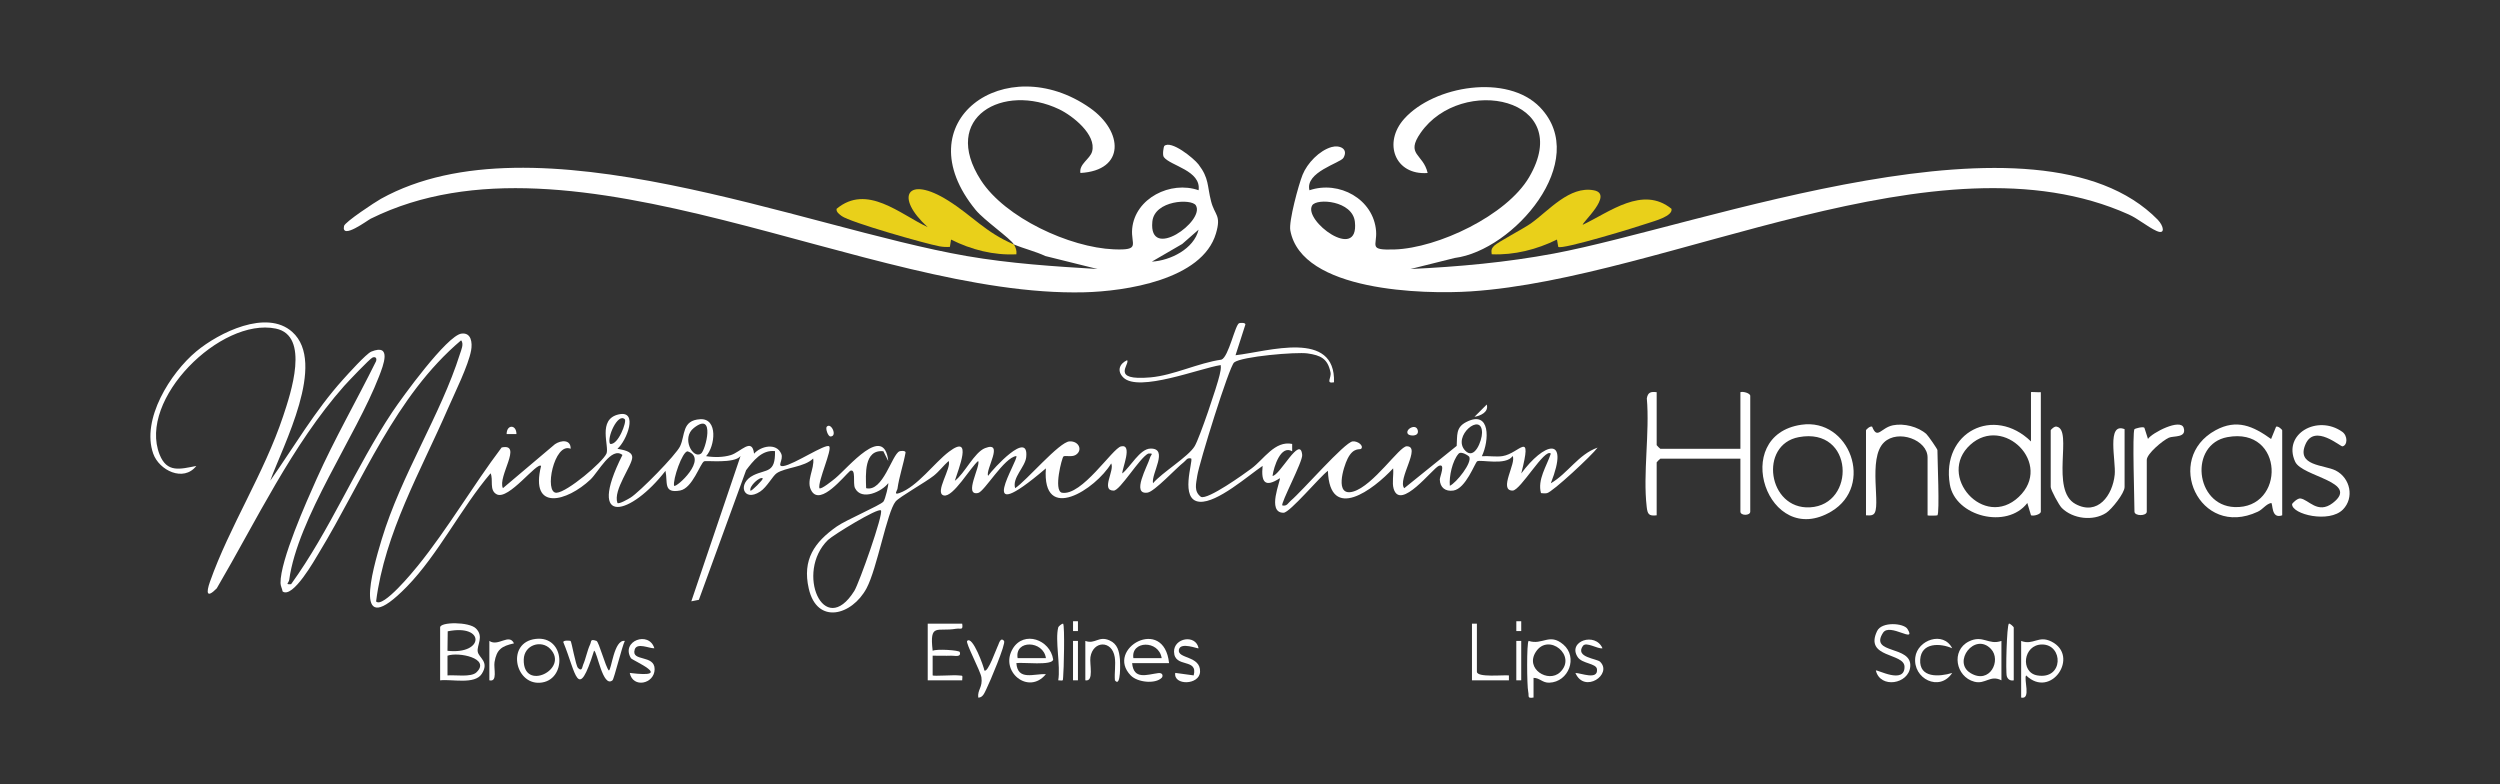 <?xml version="1.0" encoding="UTF-8"?>
<svg id="Capa_1" xmlns="http://www.w3.org/2000/svg" version="1.1" viewBox="0 0 1015.15 318.49">
  <rect x="0" y="0" width="1015.15" height="318.49" fill="#333333" stroke="none"/>
  <!-- Generator: Adobe Illustrator 29.5.1, SVG Export Plug-In . SVG Version: 2.1.0 Build 141)  -->
  <defs>
    <style>
      .st0 {
        fill: #fff;
      }

      .st1 {
        fill: #e9d01a;
      }
    </style>
  </defs>
  <path class="st0" d="M629.71,184.26c-1.71,5.1-5.47,10.5-3.98,15.97.79.1,1.64.17,2.43.02,2.24-.42,18.32-15.4,20.56-18.49-7.75,2.68-12.06,10.46-19,14.49,7.86-19.99-2.96-16.28-12-4,4.66-18.27-.7-8.15-7.56-7.05-2.66.43-5.72-.15-8.44.05,3.03-6.24,3.63-19-6.37-13.86-4.33,2.22-3.54,5.48-3.85,9.67l-21.3,17.19c-2.89-3.63,7.13-17.06,1-17.03-2.97.01-13.56,16.05-21.72,18.39-7.74,2.22-3.99-9.95-2.27-13.36,2.42-4.81,5.02-3.49,5.5-4.01,1.17-1.24-1.36-3.2-3.43-3.01-3.25.3-20.55,20.24-25.07,24.02-1.12.94-1.62,2.43-3.5,1.99-.81-.77,8.3-17.76,8.06-20.49-.75-8.34-9.06,8.43-12.05,8.5.54-3.8,3.39-12.74,7.98-9.99v-3c-7.05-1.43-11.45,6.22-16.51,9.97-2.99,2.22-17.71,12.8-20.52,11.54-3.02-2.23-1.95-5.45-1.51-8.57.7-4.92,12.95-44.38,14.97-46.02,3.02-2.45,25.3-4.33,29.81-3.67,5.36.78,8.19,2.11,9.33,7.7.46,2.24-2.11,4.67,1.42,4.04.7-21.53-26.75-12.51-39.99-11l4.01-12.48c.01-.83-1.98-.71-2.52-.54-1.63.52-4.28,13.73-7.21,14.81-9.46,1.33-19.4,6.37-28.79,7.2-16.61,1.47-8.2-5.38-9.5-6.99-3.18,1.47-4.21,4.41-1.54,7.05,6.22,6.14,31.22-3.8,39.54-5.05.2,1.4-.15,2.69-.45,4.04-1.01,4.5-8.08,25.45-10.12,28.88-2.58,4.33-13.29,10.7-16.93,15.07-.81-3.85,6.51-14.18-1-14.09-4.33.05-8.24,7.57-11.48,10.1-.1-1.94,4.39-12.08-.49-10.99-3.51.78-15.9,20.3-24.05,18.81-3.44-.95.04-14.22.65-14.71.64-.52,3.32.33,4.9-.59,3.05-1.78,1.49-5.73-2.42-5.54-4.18.2-17.5,16-22.09,19.01-1.28-4.27,4.07-8.57,4.49-12.58,1.19-11.29-13.38,4.62-15.49,7.58-1.11-2.6,6.69-14.32-1.2-11.28-4.4,1.7-8.36,10.44-12.29,13.28,1.38-4.55,7.58-19.35-2.37-11.82-6,4.54-12.84,14.21-20.16,16.8-2.49.88-.86-1.03-.76-1.75.7-5.01,2.4-9.76,3.29-14.72,0-.88-2.06-.67-2.49-.49-3.04,1.3-6.69,16.67-13.52,14.97-.17-5.57-.95-15.77,6.99-15l2,4c-1.71-15.47-16.23,2.64-21.52,6.98-.91.74-5.8,4.76-6.47,4.02-.62-2.88,5.3-15.72,3.99-16.99-1.34-1.3-14.29,7.39-18.51,7.99-3.06.44.11-2.5-.94-4.95-1.98-4.62-8.34-3.14-11.05-.05-.78-6.81-5.45-.67-9.43.56-3.09.95-6.87.97-10.06.44,3.68-4,4.96-15.45-2.4-15-7.5.46-5.99,6.42-8.14,10.97-1.68,3.56-16.46,18.59-20.13,20.87-.88.55-4.76,2.79-5.32,2.17-1.89-5.23,6.06-15.22,6.01-18.55-.04-2.6-3.94-3-6.01-3.46,3.74-3.19,8.63-15.73.57-13.97-8.86,1.94-3.74,13.06-5.03,15.94-1.57,3.52-15.9,15.63-20.24,15.89-5.23.32-1.02-20.7,5.7-17.86.11-3.8-3.83-3.58-6.37-1.86l-21.13,17.86c-2.29-4.63,8.24-18.39-.52-16.52-11.61,15.38-21.94,33.11-34,48-1.71,2.12-14.23,17.46-16.98,14.51,3.54-27.84,18.13-52.93,29.17-78.32,2.72-6.25,8.31-17.47,9.42-23.65.56-3.12.06-7.31-3.93-6.78-5.87.79-24.13,25.92-28.07,31.84-14.98,22.52-25.27,47.97-41.1,69.9-2.65.22-.94-.47-.77-1.76,3.45-25.06,27.12-58.4,36.46-82.55,1.76-4.56,5.33-13.51-3.13-10.12-2.03.82-9.59,9.23-11.56,11.42-11.3,12.56-19.81,27.24-29.48,41.01,5.25-14.49,23.06-47.79,8.93-60.44-10.41-9.31-29.77.28-38.95,7.92-10.51,8.75-22.41,27.61-17.49,41.52,2.4,6.78,12.29,11.67,17.5,5-6.61,1.28-11.91,2.9-14.9-4.61-8.9-22.4,24.78-55.77,47.17-51.17,13.98,2.87,6.05,26.37,3,35.54-7.7,23.17-21.82,44.84-29.73,67.27-1.62,4.6-1.3,6.8,2.76,2.67,16.09-27.46,30.53-58.21,51.73-82.18,1.52-1.71,10.42-11.06,11.49-11.52,1.22-.53,1.88.22,1.47,1.47-7.9,15.99-16.88,31.56-24.16,47.84-4.17,9.33-14.74,33.01-14.64,42.22.01,1.2.67,2.27.85,3.43,4.16,3.02,13.06-12.88,14.76-15.68,17.85-29.36,30.87-63.59,57.71-86.29,1.27,1.36.02,4.02-.46,5.54-7.83,24.78-23.82,49.01-31.76,75.24-3.89,12.86-12.2,42.2,10.22,19.22,12.69-13,22.1-32.06,33.99-46.01,1.2,2.61-.68,6.92,2.51,8.55,4.83,2.46,16.29-13.28,17.99-11.54-4.64,18.61,10.5,14.51,20.04,5.53,3.2-3.01,8.51-13.56,13-9.98-15.03,29.86,3.74,24.29,17.47,6.44,1,4.66-1.01,9.28,5.95,7.99,5.02-.93,8.12-10.93,9.71-11.84.82-.47,12.28,1.06,14.82-2.15l-19.99,58.99,3.07-.61,19.18-52.63c2.85-3.75,6.41-8.39,11.74-7.75.16,9.06-3.44,7.21-8.72,9.78-6.76,3.29-4.18,11.13,2.67,6.66,2.8-1.83,5.11-6.39,6.76-7.49,3.51-2.35,11.2-2.41,14.79-5.95.66,4.27-3.2,9.26-.58,13.32,3.7,5.75,12.89-5.91,15.59-8.32,2.53-1.06,1,5.06,1.97,7.01,2.65,5.32,10.94,1.42,13.51-2.01.24.3-1.2,6.64-1.98,7.51-1.37,1.55-15.19,7.45-18.92,10.08-9.14,6.42-14.05,13.49-11.39,25.2,3.37,14.86,17.57,10.94,23.48-.11,4.3-8.05,8.28-30.93,11.78-35.22,1.54-1.89,12.2-7.84,15.51-10.49,2.19-1.74,3.93-4.12,6.03-5.97,1.35,2.69-5.9,12.99-1.99,13.99,3.79.97,10.99-11.61,13.99-13.99,1.12,1.95-6.1,14.33-.02,12.99,2.58-.57,10.59-14.48,15.51-14.99,1.18,1.39-18.22,30.76,12,5-1.62,22.64,20.2,8.49,26.52-2,1.51,2.75-4.35,11.04,1.01,11.03,2.61,0,10.42-13.19,14-15.03,2.55-.2,1.12.36.73,1.73-.94,3.33-7.75,15.11-.96,14.11,2.83-.42,11.71-10.06,14.71-12.36,1-.77,1.27-1.94,3-1.49.89.99-4.93,17.01,3.48,17.57,7.13.48,19.64-10.6,25.52-14.57-.68,6.78,1.03,8.89,7,5,.5.62-5.52,14.08,1.51,14.03,2.55-.02,14.81-14.72,18-17.03.76,21.03,18.52,7.62,26.49-1,.27,2.6-.52,5.83.21,8.29,2.72,9.09,15.81-8.24,18.31-9.29,2.93-1.22.4,4.47.43,5.53.08,3.26,2.27,4.97,5.5,4.49,5.07-.75,8.77-11.32,9.69-11.89,1.31-.81,11.8,1.88,14.37-2.13,1.66,2.69-5.87,14.03,0,14.03,3.22,0,13.06-17.43,15.5-15.02ZM247.72,180.25c-1.45-2.39,3.17-12.77,5.99-9.99.89.88-2.69,10.63-5.99,9.99ZM273.72,197.25c-.59-2.5,3.35-13.99,5.49-13.98,8.64,2.89-4.69,15.02-5.49,13.98ZM284.65,184.2c-3.38,2.29-8.04-6.38-2.92-10.42,8.93-7.04,4.77,9.16,2.92,10.42ZM304.72,199.25c-.64-1.83,3.92-5.94,4.99-4.99.4.36-4.64,5.4-4.99,4.99ZM346.9,239.95c-12.36,19.72-24.13-7.59-10.69-20.69,2.04-1.99,20.35-13.21,21.49-12,1.18,1.25-8.86,29.6-10.8,32.69ZM588.72,197.25c-.36-3.76,1.02-10.12,3.52-12.98,1.14-1.3,4.21.95,4.32,1.14,1.43,2.38-5.28,10.73-7.84,11.84ZM594.97,182.99c-5.57-5.8,6.86-15.99,6.82-7.25-.01,3.19-3.02,11.21-6.82,7.25Z"/>
  <path class="st0" d="M876.21,89.25c-48.59-49.6-185.55,2.53-245.29,13.71-19.29,3.61-38.6,5.34-58.2,6.28l17.99-4.49c23.82-3.03,55.49-39.44,34.66-61.15-13.24-13.8-43.07-8.86-55.17,4.64-8.7,9.7-3.82,23.01,9.51,22.01-1.78-7.92-9.14-7.28-2.83-16.33,16.51-23.68,62.96-14.26,44.03,18.04-9.09,15.51-37.03,28.77-54.66,29.34-10.82.35-7-1.45-7.48-7.5-1.04-12.98-15.02-20.61-27.05-16.54-1.89-7.39,12.6-11.07,13.8-13.16,2.15-3.74-1.62-5.3-4.84-4.38-4.96,1.42-9.86,6.54-11.76,11.26-1.62,4.03-5.65,18.84-4.98,22.55,4.5,24.89,54.22,26.04,73.31,24.79,79.94-5.25,189.77-66.02,267.14-31.23,3.79,1.7,7.74,5.1,11.32,6.7,3.75,1.67,2.81-2.16.5-4.51ZM532.84,83.38c1.85-2.98,16.41-1.95,17.33,6.73,1.75,16.46-21.15-.58-17.33-6.73Z"/>
  <path class="st1" d="M376.71,92.24c-11.36-5.34-24.68-17.71-36.99-7.46-.31,1.26,1.2,2.3,2.04,2.93,3.39,2.54,34.03,11.25,39.7,12.3,1.42.26,2.82.34,4.25.24l.48-2.97c8.18,4.12,17.27,6.45,26.52,5.98.2-1.52-.24-2.72-1-4-11.59-4.92-16.81-11.61-26.69-17.81-16.62-10.45-21.97-1.64-8.31,10.8Z"/>
  <path class="st0" d="M150.69,88.73c82.16-40.54,202.06,32.09,289.52,29.96,16.59-.4,47.98-5.02,53.54-23.89,2.24-7.59-.47-7.19-1.99-13.1-1.61-6.29-.77-9.28-5.08-14.92-1.97-2.57-11.19-10.03-13.93-7.49-.21.2-.85,3.56-.16,4.5,2.61,3.54,15.24,5.44,14.11,13.46-11.35-3.98-25.82,3.24-26.97,15.62-.6,6.49,3.67,8.83-7.51,8.37-17.82-.74-44.09-12.79-53.93-28.08-16.47-25.59,9.11-39.62,31.79-28.79,5.52,2.64,15.19,10.31,13.39,17.12-.81,3.08-5.38,5.09-4.76,8.75,18.34-1.04,17.38-16.95,3.9-26.4-34.22-24-75.92,5.45-46.42,41.42,3.41,4.16,14.02,11.49,15.51,13.99,4.14,1.76,8.68,2.79,12.78,4.72l21.21,5.27c-17.85-1.08-35.54-2.22-53.2-5.28-66.68-11.57-175.48-57.79-237.81-23.23-2.34,1.3-14.63,9.42-14.98,11.03-1.24,5.81,9.61-2.36,10.97-3.04ZM467.92,89.99c.85-8.71,15.91-9.43,17.66-6.61,3.93,6.32-19.24,22.87-17.66,6.61ZM480.04,99.08l6.66-5.83c-1.86,7.82-11.48,12.57-18.99,12.99l12.32-7.16Z"/>
  <path class="st1" d="M606.73,99.77c-1.17,1.25-1.22,1.79-1.01,3.48,9.12.4,18.35-1.94,26.51-5.98l.51,2.97c1.37,1.32,32.54-8.24,36.74-9.71,1.94-.68,9.96-2.73,9.24-5.75-11.74-9.49-25.1,1.34-36,6.48-.65-.58,12.74-12.4,4.5-13.98-9.91-1.9-18.26,8.21-25.57,13.43-2.87,2.05-13.62,7.69-14.92,9.08Z"/>
  <path class="st0" d="M823.22,204.26l1.49,4.99c1.12.42,3.99-.43,3.99-1.5v-48.5c-.72.13-4-.2-4,0v20c-15.03-14.64-36.53-3.82-32.95,17.45,2.2,13.05,23.21,18.32,31.46,7.56ZM800.06,180.6c13.49-12.25,33.82,7.82,19.68,21.18-14.12,13.35-33.5-8.63-19.68-21.18Z"/>
  <path class="st0" d="M706.71,159.25v23h-32.5c-.11,0-1.5-1.39-1.5-1.5v-21.5c-2.4-.27-3.55.02-4,2.5,1.22,13.92-1.62,30.48-.05,44.05.34,2.95.82,3.83,4.05,3.45v-21.5c0-.11,1.39-1.5,1.5-1.5h32.5v21.5c0,1.72,4,1.72,4,0v-47c0-1.06-2.84-1.9-4-1.5Z"/>
  <path class="st0" d="M924.23,173.26l-2.03,5c-7.33-5.27-13.94-8.23-22.54-3.56-21.22,11.52-6.63,44.16,17.1,33.1,2.18-1.01,3.24-3.04,5.44-3.56.84-.02-.15,6.69,4.51,5.01v-34.5c0-.31-1.64-1.87-2.48-1.49ZM907.36,205.9c-16.08-.64-18.48-25.52-2.91-28.4,23.25-4.31,23.66,29.23,2.91,28.4Z"/>
  <path class="st0" d="M731.47,172.47c-29.25,4.26-13.67,50.62,12.17,35.21,17.58-10.49,7.4-38.06-12.17-35.21ZM734.96,206.01c-17.12.93-20.87-25.48-4.52-28.51,22.46-4.17,23.3,27.5,4.52,28.51Z"/>
  <path class="st0" d="M765.06,179.6c5.66-5.39,17.65-.99,17.65,6.15v23.5c0,.2,3.86.14,4,0,.95-.92,0-22.87,0-26.5,0-.4-3.76-5.86-4.49-6.51-3.35-2.99-9.16-4.45-13.56-3.55-4.96,1.02-6.31,5.97-8.46.56-.8-.39-2.49,1.17-2.49,1.5v34.5c1.07-.02,2.07.28,3.06-.44,3.36-2.46-2.61-22.64,4.29-29.21Z"/>
  <path class="st0" d="M858.7,192.74c-.85,8.41-6.88,16.79-15.91,11.93-10.45-5.63-.95-30.04-7.59-31.41-.85-.38-2.49,1.19-2.49,1.5v23c0,1.12,3.34,7.35,4.5,8.5,4.43,4.41,12.63,5.49,18.01,2.01,2.24-1.45,7.49-8.01,7.49-10.51v-23.5c-7.43-2.96-3.45,12.95-4.01,18.49Z"/>
  <path class="st0" d="M948.41,191.05c-4.6-2.33-16.22-1.78-12.19-10.77,3.69-8.23,14.13,1.14,14.97.97,2.09-.42,2.17-4.3-.08-5.9-10.02-7.14-24.32.8-19.14,12.13,2.82,6.17,26.51,8.17,15.25,16.79-6.14,4.69-9.84-1.55-13.18-1.87-1.13-.11-3.31,1.94-3.32,2.36-.04,4.14,15.09,7.76,20.64,2.15,4.69-4.74,3.06-12.8-2.95-15.86Z"/>
  <path class="st0" d="M872.21,178.25l-1.46-4.56c-.63-.61-3.92.39-4.03.56-.93,1.39,0,29.03,0,33.5,0,1.88,5,1.88,5,0v-21c0-2.49,6.46-7.89,8.98-9.02,1.86-.83,7.26.16,6.01-3.97-1.22-4.05-12.94,2.03-14.5,4.48Z"/>
  <path class="st0" d="M193.27,255.2c-2.77-2.78-14.55-2.71-14.55-.44v21.5c4.67-.59,14.02,1.83,16.89-2.61,3.23-4.98-1.2-6.49-1.62-9.03-.44-2.69,2.62-6.07-.72-9.42ZM181.8,256.35c15.3-3.1,14.82,9.58-.1,7.91l.1-7.91ZM193.47,273.01c-2.19,2.11-8.74.97-11.76,1.25v-8.01c4.31-1.61,17.72,1.01,11.76,6.76Z"/>
  <path class="st0" d="M634.77,261.69c-5.63-4.8-8.44.42-14.05-1.45-.85.59-.7,18.42-.17,20.66.42,1.81-.6,2.8,2.16,2.34v-7.99c2.54,0,3.58,2.05,6.4,1.96,7.88-.27,11.74-10.35,5.67-15.52ZM633.46,272.99c-4.71,4.45-14.34-1.34-9.81-8.31,5.16-7.93,16.88,1.64,9.81,8.31Z"/>
  <path class="st0" d="M247.21,272.26c-1.38-1.57-4.03-11.7-5-12.02-2.65-.9-1.97.13-2.59,1.45-1.17,2.46-1.77,5.85-2.81,8.16-.4.89-.41,3.05-2.08,1.4-.98-.96-2.6-10.62-3.04-10.99-.12-.1-2.93-.41-2.96.48,5.22,12.59,5.8,24.84,12.49,3.5,1.24,0,3.52,15.28,7.49,12.01.65-.53,3.9-13.93,5.01-16-4.45-.7-5.42,11.98-6.5,12Z"/>
  <path class="st0" d="M799.44,260.49c-7.26,3.63-5.33,14.33,2.26,16.32,4.5,1.19,6.43-2.9,11-.56v-16c-5.3,1.85-7.5-2.64-13.27.24ZM800.15,273.31c-7.5-4.54,1.73-16.73,8.3-9.8,4.33,4.56-.44,14.55-8.3,9.8Z"/>
  <path class="st0" d="M832.97,260.49c-5.28-2.63-7.3,1.66-12.26-.23v23c4.15.93.96-7.54,2.01-9,10.12,9.8,21.94-7.94,10.25-13.77ZM827.27,274.26c-7.02-1.19-5.78-12.55,1.94-12.56,8.66-.02,8.81,14.38-1.94,12.56Z"/>
  <path class="st0" d="M459.17,274.29c2.78,2.85,9.95,3.53,12.54.95.62-.62.55-2.18-1.41-1.92-4.62.61-9.98,2.85-10.59-4.06h15c-2.06-19.45-26.14-5.81-15.54,5.04ZM471.71,267.25h-11.49c-1.1-7.11,10.34-7.49,11.49,0Z"/>
  <path class="st0" d="M411.29,263.33c-5.64,9.19,6.33,19.14,13.41,10.42-4.78-.28-11.5,2.82-11.99-4.49,2.49-.41,14.74,1.15,14.94-1.49-1.26-8.09-11.85-11.8-16.37-4.44ZM413.22,267.26c-1.3-7.59,10.46-7.24,11.49-.01h-11.49Z"/>
  <path class="st0" d="M388.23,255.32c1.87-.33,2.92.82,2.48-2.06h-14v23h14c.13-2.34.34-1.77-1.48-2-1.91-.24-10.15.38-10.52,0v-8.01c2.49-.07,5.02.11,7.52,0,1.31-.06,4.2.81,3.49-1.49-.22-.73-9.25-1.36-11-.51-1.36-11.51,1.88-7.6,9.51-8.94Z"/>
  <path class="st0" d="M764.63,256.94c2.72-4.2,13.72,4.66,9.92-1.54-1.46-2.38-10.44-3.12-12.34.85-5.3,11.08,11.1,8.73,11.14,14.5.06,7.25-11.13,1.04-11.64,1.51,1.76,7.47,13.36,5.57,13.97-1.58.74-8.78-16.8-4.87-11.05-13.75Z"/>
  <path class="st0" d="M217.48,259.44c-11.86,1.44-8.5,18.36,1.66,17.8,11.18-.61,10.64-19.3-1.66-17.8ZM212.67,267.78c.16-5.98,7.16-8.09,10.79-4.27,7.81,8.23-11.15,17.61-10.79,4.27Z"/>
  <path class="st0" d="M405.2,262.21c-.59,1.09-4.04,11.11-5.48,10.05-.15-1.28-4.78-14.38-7.01-11.99-.71.76,5.43,12.22,5.8,14.76.59,4.12-1.66,4.96-1.29,8.25,1.97.04,2.65-2.22,3.37-3.63,1.24-2.45,7.95-18.31,7.12-19.37-1.46-1.86-2.18,1.34-2.5,1.95Z"/>
  <path class="st0" d="M450.45,260c-4.4-1.9-5.72,1.71-9.74.25v16c3.63.68,1.64-6.69,2.07-9.43,1.05-6.7,8.75-6.97,9.87,0,.48,2.97-.19,6.39.07,9.43,2.51,3.29,2.15-7.5,2.04-8.54-.32-3.26-.92-6.24-4.31-7.71Z"/>
  <path class="st0" d="M642.75,262.29c1.33-1.89,6,1.35,7.96.95-2.89-6.73-14.33-2.89-10.07,3.58,1.8,2.73,7.56,2.48,7.83,4.91.5,4.56-6.43,1.56-8.76,1.53,3.66,8.5,15.22.54,10.03-4.55-1.32-1.3-10.27-1.75-6.99-6.43Z"/>
  <path class="st0" d="M257.72,263.76c.93-2.98,5.96-.4,7.99-.52-2.2-7.24-13.72-2.93-9.51,4.03.56.92,18.13,8.32-.48,5.98,1.25,6.35,10.05,4.49,10.1-1.5.05-6.07-9.68-2.94-8.09-7.99Z"/>
  <path class="st0" d="M478.72,263.77c.68-3.22,7.68-.23,7.99-.52-1.17-5.87-10.11-4.2-9.98,1.41.16,6.82,9.84,2.38,7.98,9.59l-7.49-1.01c-.82,5.22,9.87,5.02,10.08-.47.26-6.62-9.4-5.16-8.59-9Z"/>
  <path class="st0" d="M792.71,263.24c-3.62-7.14-14.07-3.39-14.98,3.6-1.14,8.78,9.87,14.23,14.98,6.42-5.25,1.59-13.47,2.15-12.99-5.44.45-7,8.11-6.72,12.99-4.58Z"/>
  <path class="st0" d="M599.71,272.75v-19.5h-2v23h15v-1.99c-2.26-.26-13,.95-13-1.51Z"/>
  <path class="st0" d="M815.72,253.26c-.84.67-1.36,19.68-.84,21.33.42,1.33,1.45,1.93,2.82,1.67v-21.5c0-.19-1.62-1.79-1.99-1.5Z"/>
  <path class="st0" d="M198.71,260.25v16c3.48.83,1.67-4.89,2.1-7.4.87-5.16,2.86-6.47,7.9-7.61-1.99-4.21-6.42,1.49-10-.99Z"/>
  <path class="st0" d="M429.71,254.75c-1.34,5.23.99,15.62,0,21.5,2.3.12,1.79.37,2-1.48.26-2.21.71-20.73-.02-21.52-.63-.03-1.9,1.16-1.99,1.5Z"/>
  <rect class="st0" x="435.71" y="260.25" width="2" height="16"/>
  <rect class="st0" x="615.71" y="260.25" width="2" height="16"/>
  <path class="st0" d="M603.71,164.26l-4.99,4.99c2.44-.39,5.88-1.93,4.99-4.99Z"/>
  <path class="st0" d="M575.71,174.77c-.68-3.09-5.42-.33-3.99,1.48.67.84,4.56,1.14,3.99-1.48Z"/>
  <path class="st0" d="M205.72,176.25h3.99c0-3.93-3.97-3.98-3.99,0Z"/>
  <path class="st0" d="M335.72,173.26c-.62.67.47,3.96,1.49,3.97,2.98.03.28-5.88-1.49-3.97Z"/>
  <rect class="st0" x="435.72" y="252.26" width="1.99" height="3.99"/>
  <rect class="st0" x="615.72" y="252.26" width="1.99" height="3.99"/>
</svg>